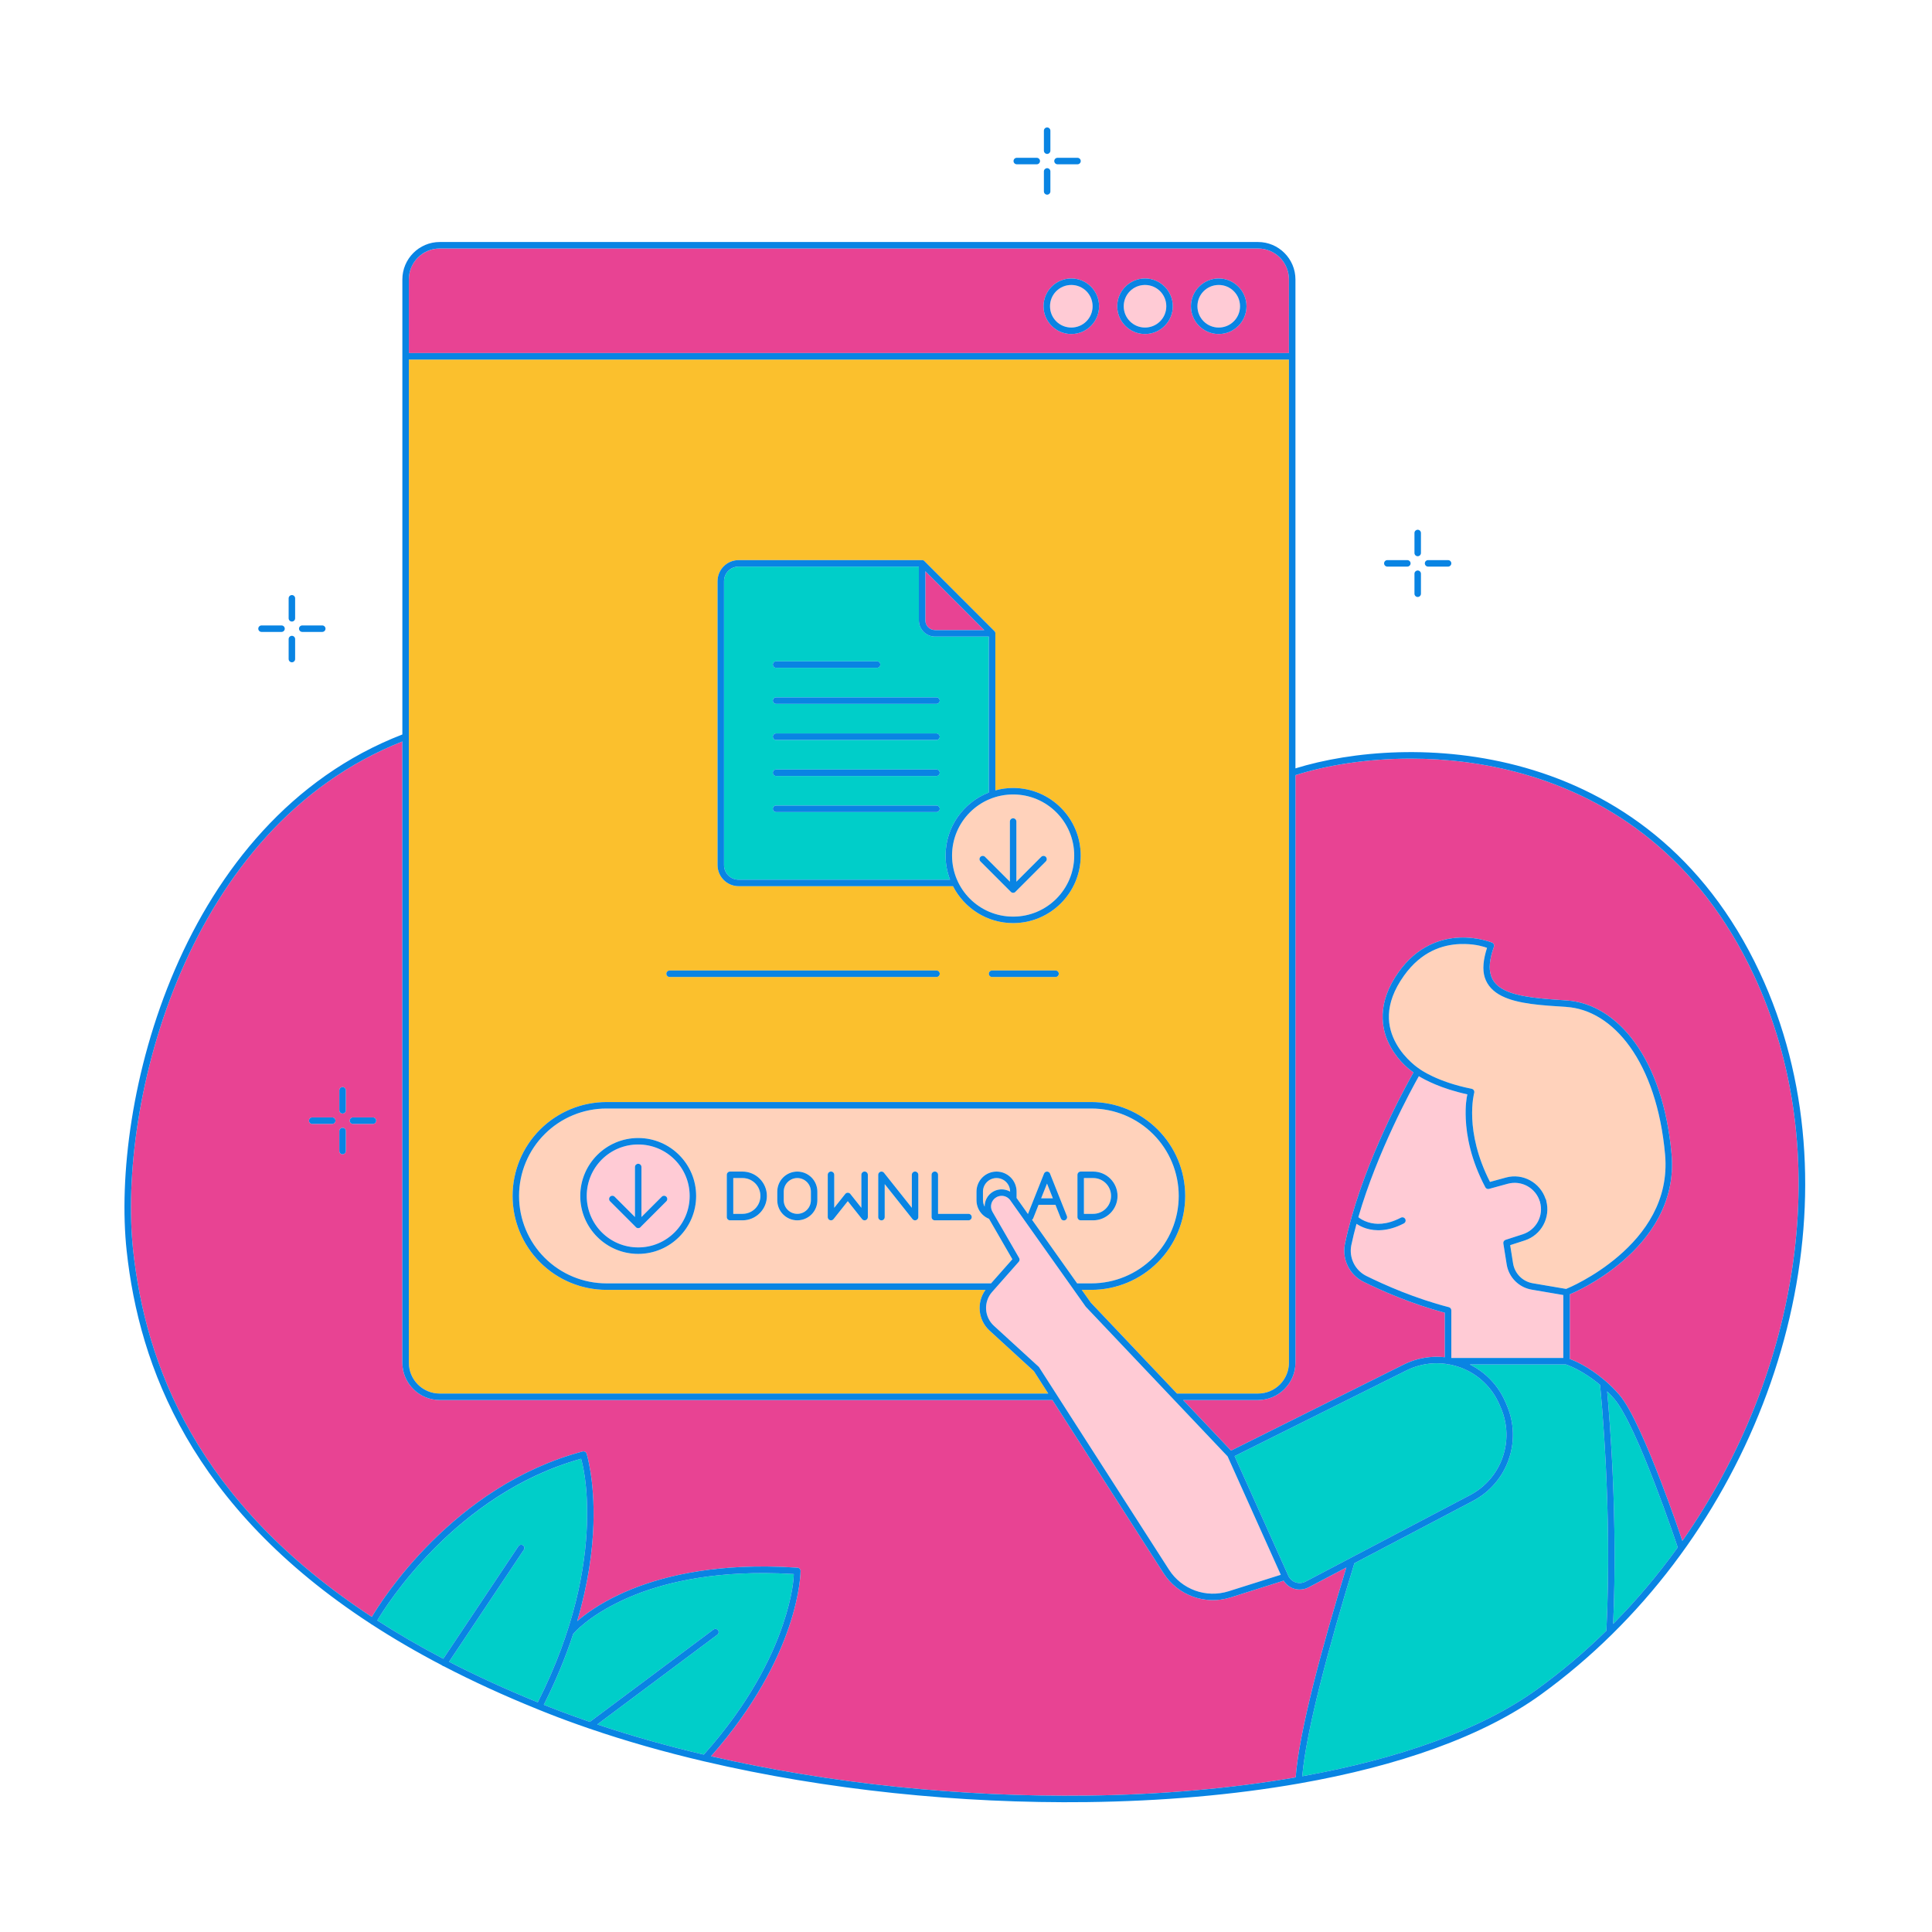 <?xml version="1.0" standalone="no"?>
<svg version="1.1" id="Layer_1_15_" xmlns="http://www.w3.org/2000/svg" xmlns:xlink="http://www.w3.org/1999/xlink" x="0px" y="0px" viewBox="0 0 595.276 595.276" enable-background="new 0 0 595.276 595.276" xml:space="preserve">
<path id="color_x5F_6" fill-rule="evenodd" clip-rule="evenodd" fill="#FFCBD5" d="M308.714,368.455
	c0.994,0.026,1.956,0.508,2.573,1.379c0.016,0.021,0.042,0.058,0.057,0.08c0.041,0.077,0.091,0.147,0.15,0.211
	c5.26,7.415,14.838,20.923,18.976,26.757c0.042,0.083,0.096,0.16,0.16,0.229c0.816,1.151,3.874,5.461,3.874,5.461
	c0.027,0.039,0.057,0.075,0.089,0.11l26.789,28.265c0,0.001,0.001,0.002,0.002,0.004c0.055,0.078,0.122,0.147,0.197,0.207
	l16.669,17.588c0.093,0.205,11.201,24.941,16.377,36.466c-1.022,0.323-8.483,2.679-16.069,5.074
	c-6.929,2.186-14.451-0.535-18.374-6.65c-11.305-17.616-28.674-44.677-34.441-53.664c-0.002-0.003-0.004-0.007-0.006-0.01
	c-0.039-0.088-0.091-0.169-0.154-0.242c-0.884-1.376-5.413-8.435-5.413-8.435c-0.047-0.073-0.104-0.14-0.168-0.198
	c0,0-7.916-7.241-13.758-12.588c-3.007-2.753-3.253-7.378-0.554-10.433c0.357-0.404,0.406-0.458,0.768-0.87
	c0.083-0.067,0.154-0.148,0.211-0.238c3.418-3.869,7.228-8.183,7.228-8.183c0.283-0.321,0.33-0.789,0.117-1.159
	c0,0-4.576-7.927-7.638-13.231c-0.036-0.095-0.087-0.183-0.15-0.263c-0.171-0.297-0.276-0.476-0.435-0.753
	c-0.902-1.564-0.386-3.537,1.169-4.458v0.002C307.51,368.587,308.117,368.439,308.714,368.455L308.714,368.455L308.714,368.455z
	 M437.166,331.59c1.933,1.175,6.958,3.868,14.947,5.593c-0.233,1.067-0.672,3.429-0.49,7.571c0.233,5.289,1.584,12.668,6.025,21.064
	c0.218,0.414,0.698,0.622,1.149,0.497c0,0,2.684-0.737,5.735-1.574c0.001,0,0.001,0,0.002,0c4.29-1.177,8.704,1.293,9.947,5.566
	l-0.041-0.28c0,0,0.05,0.166,0.098,0.323l-0.057-0.043c1.229,4.226-1.112,8.638-5.299,9.991c-2.84,0.918-5.304,1.715-5.304,1.715
	c-0.466,0.151-0.756,0.624-0.679,1.109c0,0,0.521,3.27,1.028,6.451c0.632,3.972,3.733,7.106,7.7,7.782
	c4.364,0.742,8.942,1.522,9.748,1.66v19.395h-34.505v-14.68c0.001-0.453-0.309-0.854-0.749-0.967
	c-10.458-2.704-19.761-6.821-25.547-9.684c-3.411-1.766-5.253-5.554-4.535-9.328c0.454-2.211,1.018-4.442,1.623-6.674
	c0.717,0.477,1.704,1.022,2.957,1.416c2.731,0.859,6.733,1.01,11.615-1.531c0.342-0.168,0.559-0.516,0.559-0.897
	c0-0.548-0.451-0.999-1-0.999c-0.169,0-0.335,0.043-0.482,0.124c-4.466,2.324-7.813,2.114-10.093,1.397
	c-1.521-0.479-2.486-1.149-2.992-1.559C424.353,354.86,435.014,335.41,437.166,331.59L437.166,331.59L437.166,331.59L437.166,331.59
	L437.166,331.59z M196.638,352.632c8.769,0,15.856,7.086,15.856,15.856c0,8.769-7.086,15.858-15.856,15.858
	s-15.858-7.088-15.858-15.858C180.78,359.719,187.869,352.632,196.638,352.632z M196.623,358.571L196.623,358.571
	c-0.542,0.008-0.984,0.456-0.984,0.999c0,0.005,0,0.01,0,0.015v15.395l-6.247-6.246c-0.188-0.194-0.446-0.304-0.716-0.304
	c-0.001,0-0.001,0-0.002,0c-0.548,0-0.999,0.45-0.999,0.999c0,0.271,0.11,0.529,0.304,0.717l7.816,7.814
	c0.17,0.256,0.448,0.418,0.755,0.442c0.033,0.003,0.066,0.004,0.099,0.004h0.012c0.336-0.002,0.648-0.173,0.831-0.454l7.806-7.805
	c0.193-0.189,0.303-0.447,0.303-0.717c0-0.547-0.451-0.999-0.999-0.999c-0.01,0-0.02,0-0.03,0.001
	c-0.26,0.007-0.505,0.116-0.686,0.302l-6.246,6.246v-15.395c0-0.005,0-0.01,0-0.015c0-0.548-0.451-1-0.999-1L196.623,358.571
	L196.623,358.571z M330.085,87.803c3.634,0,6.558,2.924,6.558,6.558s-2.924,6.559-6.558,6.559s-6.559-2.925-6.559-6.559
	S326.451,87.803,330.085,87.803z M375.506,87.803c3.634,0,6.559,2.924,6.559,6.558s-2.925,6.559-6.559,6.559
	s-6.558-2.925-6.558-6.559S371.872,87.803,375.506,87.803z M352.795,87.803c3.634,0,6.558,2.924,6.558,6.558
	s-2.924,6.559-6.558,6.559s-6.558-2.925-6.558-6.559S349.162,87.803,352.795,87.803z"></path>
<path id="color_x5F_5" fill-rule="evenodd" clip-rule="evenodd" fill="#FFD2BB" d="M451.371,290.867
	c3.578,0.07,5.954,0.869,6.801,1.177c-1.166,3.638-1.46,6.673-0.712,9.077c0.823,2.645,2.761,4.511,5.262,5.759
	c5,2.496,12.349,2.877,19.888,3.373c7.2,0.473,14.122,4.631,19.62,12.311c5.499,7.679,9.529,18.872,10.808,33.222
	c1.254,14.089-6.345,24.379-14.368,31.256c-7.681,6.584-15.455,9.822-16.121,10.094c-0.31-0.053-5.684-0.966-10.289-1.75
	c-3.128-0.532-5.562-2.992-6.061-6.128c-0.44-2.766-0.781-4.915-0.892-5.608c0.599-0.194,2.085-0.674,4.49-1.451
	c5.124-1.657,8.004-7.06,6.619-12.239c0.005,0.015,0.021,0.068,0.021,0.068c0-0.094-0.013-0.188-0.039-0.279
	c-0.029-0.098-0.072-0.191-0.129-0.275c0,0,0.015,0.052,0.02,0.066c-0.011-0.033-0.036-0.057-0.047-0.09
	c0.004,0.003,0.027,0.024,0.027,0.024c-0.016-0.026-0.034-0.051-0.053-0.075c0,0-0.001-0.001-0.002-0.002
	c-1.693-5.058-7.022-8.007-12.209-6.583c-2.617,0.717-4.304,1.181-4.92,1.349c-3.983-7.805-5.252-14.62-5.466-19.497
	c-0.221-5.032,0.603-7.943,0.603-7.943c0.024-0.088,0.037-0.178,0.037-0.269c0-0.475-0.34-0.888-0.806-0.98
	c-10.752-2.125-16.041-6.093-16.041-6.093c-0.012-0.008-0.024-0.016-0.035-0.023c-0.009-0.007-0.019-0.014-0.028-0.02l-0.011-0.008
	c-0.003-0.002-0.006-0.004-0.008-0.006c-0.058-0.037-4.371-2.817-7.124-7.755c-2.773-4.971-4.043-11.952,2.399-20.967
	c5.354-7.493,11.879-9.498,17.161-9.718C450.325,290.861,450.861,290.857,451.371,290.867L451.371,290.867L451.371,290.867z
	 M305.359,395.423H186.865c-7.143,0-13.994-2.839-19.045-7.888c-5.052-5.051-7.887-11.9-7.887-19.044v-0.004
	c0-7.143,2.836-13.992,7.887-19.043c5.028-5.028,11.841-7.863,19.045-7.889h149.382c7.143,0,13.994,2.839,19.045,7.889
	c5.052,5.051,7.888,11.9,7.888,19.043v0.004c0,7.144-2.837,13.993-7.888,19.044c-5.051,5.05-11.902,7.888-19.045,7.888h-4.366
	c-3.157-4.452-8.154-11.497-13.897-19.595c0.165-0.113,0.293-0.273,0.367-0.458l1.654-4.163h5.189l1.656,4.163
	c0.142,0.398,0.52,0.665,0.942,0.665c0.548,0,0.999-0.45,0.999-0.999c0-0.139-0.029-0.277-0.085-0.404l-1.84-4.629
	c-0.024-0.11-0.066-0.215-0.125-0.311l-3.213-8.083c-0.152-0.383-0.524-0.634-0.936-0.63c-0.406,0.003-0.771,0.253-0.921,0.63
	l-3.221,8.101c-0.047,0.083-0.083,0.172-0.105,0.266l-1.621,4.075c-1.358-1.915-2.516-3.549-3.5-4.936v-1.961
	c0-1.637-0.65-3.209-1.809-4.368c-1.158-1.158-2.729-1.808-4.368-1.808h-0.002c-1.638,0-3.208,0.65-4.366,1.808
	c-1.158,1.159-1.81,2.731-1.81,4.368v2.669c0,1.638,0.652,3.21,1.81,4.368c0.591,0.591,1.293,1.041,2.055,1.348
	c2.865,4.962,6.804,11.785,7.188,12.452L305.359,395.423L305.359,395.423z M196.638,350.635c-9.848,0-17.855,8.004-17.855,17.853
	c0,9.849,8.007,17.855,17.855,17.855c9.849,0,17.853-8.006,17.853-17.855C214.492,358.639,206.487,350.635,196.638,350.635z
	 M281.932,360.964c-0.547,0.009-0.991,0.465-0.984,1.013v10.162l-8.575-10.784c-0.19-0.238-0.477-0.376-0.781-0.376
	c-0.547,0-0.998,0.45-0.999,0.998V375c0,0.004,0,0.009,0,0.014c0,0.548,0.451,0.999,0.999,0.999c0.548,0,0.999-0.45,0.999-0.999
	c0-0.005,0-0.01,0-0.014v-10.162l8.574,10.784c0.19,0.239,0.478,0.378,0.782,0.378c0.548,0,0.999-0.451,0.999-0.999
	c0-0.001,0-0.001,0-0.001v-13.023c0.001-0.005,0.001-0.009,0.001-0.014c0-0.548-0.451-0.999-1-0.999
	C281.942,360.964,281.937,360.964,281.932,360.964L281.932,360.964z M256.025,360.964c-0.547,0.008-0.992,0.464-0.985,1.013V375
	c0,0,0,0,0,0.001c0,0.547,0.45,0.999,0.999,0.999c0.305,0,0.593-0.139,0.782-0.378l4.398-5.528l4.395,5.528
	c0.19,0.239,0.477,0.378,0.782,0.378c0.548,0,0.999-0.451,0.999-0.999c0-0.001,0-0.001,0-0.001v-13.023c0-0.005,0-0.01,0-0.014
	c0-0.548-0.45-1-0.999-1c-0.547,0-0.999,0.451-0.999,1c0,0.004,0,0.009,0,0.014v10.164l-3.398-4.273
	c-0.19-0.238-0.477-0.377-0.781-0.377c-0.305,0-0.592,0.139-0.782,0.377l-3.398,4.273v-10.164c0-0.005,0-0.009,0-0.014
	c0-0.548-0.45-0.999-0.999-0.999H256.025L256.025,360.964z M298.388,374.002h-9.358v-12.024c0-0.005,0-0.009,0-0.014
	c0-0.548-0.45-0.999-0.999-0.999h-0.015c-0.547,0.009-0.991,0.465-0.984,1.013V375c0,0.547,0.451,0.999,0.999,0.999h10.356h0.015
	c0.547,0,0.999-0.451,0.999-0.999c0-0.548-0.451-0.999-0.999-0.999H298.388z M224.934,360.978c-0.547,0-0.998,0.45-0.999,0.999V375
	c0.001,0.547,0.451,0.999,0.999,0.999h3.845c4.135,0,7.509-3.373,7.509-7.509v-0.004c0-4.135-3.374-7.508-7.509-7.508H224.934z
	 M332.975,360.978c-0.547,0-0.999,0.45-0.999,0.999V375c0,0.547,0.451,0.999,0.999,0.999h3.845c4.135,0,7.509-3.373,7.509-7.509
	v-0.004c0-4.135-3.374-7.508-7.509-7.508H332.975z M245.665,360.978c-1.637,0-3.21,0.65-4.368,1.808
	c-1.159,1.159-1.81,2.731-1.81,4.368v2.669c0,1.638,0.651,3.209,1.81,4.368c1.158,1.158,2.731,1.809,4.368,1.809
	c1.638,0,3.21-0.65,4.368-1.809c1.158-1.159,1.809-2.73,1.809-4.368v-2.669c0-1.637-0.651-3.209-1.809-4.368
	C248.875,361.629,247.303,360.978,245.665,360.978z M228.779,374.002h-2.847v-11.026h2.847c3.056,0,5.511,2.455,5.511,5.51v0.004
	C234.291,371.547,231.836,374.002,228.779,374.002z M336.821,374.002h-2.847v-11.026h2.847c3.056,0,5.511,2.455,5.511,5.51v0.004
	C342.332,371.547,339.877,374.002,336.821,374.002z M245.665,362.976c1.109,0,2.17,0.44,2.953,1.223
	c0.785,0.785,1.226,1.847,1.226,2.955v2.669c0,1.11-0.44,2.17-1.226,2.955c-0.783,0.783-1.845,1.224-2.953,1.224
	s-2.171-0.439-2.955-1.224c-0.785-0.785-1.225-1.846-1.225-2.955v-2.669c0-1.109,0.439-2.17,1.225-2.955
	C243.494,363.415,244.556,362.976,245.665,362.976z M307.046,362.976h0.002c1.11,0,2.172,0.439,2.955,1.223
	c0.784,0.784,1.224,1.847,1.224,2.955v0.004c-1.035-0.587-2.247-0.816-3.428-0.631c-0.64,0.1-1.271,0.319-1.859,0.667
	c-1.669,0.988-2.573,2.772-2.559,4.591c-0.322-0.6-0.513-1.268-0.513-1.963v-2.669c0-1.109,0.441-2.171,1.225-2.955
	C304.876,363.415,305.937,362.976,307.046,362.976L307.046,362.976L307.046,362.976z M324.4,369.208h-3.601l1.801-4.528
	L324.4,369.208z M312.162,244.785c10.406,0,18.819,8.415,18.819,18.821c0,10.405-8.413,18.818-18.819,18.818
	c-10.405,0-18.82-8.413-18.82-18.818C293.342,253.2,301.757,244.785,312.162,244.785z M312.147,252.123
	c-0.547,0.009-0.991,0.465-0.984,1.013v18.529l-7.647-7.647c-0.188-0.194-0.446-0.303-0.716-0.303c-0.547,0-0.998,0.45-0.998,0.999
	c0,0.27,0.109,0.527,0.302,0.716l9.27,9.272c0.19,0.244,0.48,0.386,0.789,0.386c0.315,0,0.61-0.148,0.799-0.4l9.257-9.258
	c0.193-0.189,0.303-0.446,0.303-0.716c0-0.548-0.451-1-0.999-1c-0.01,0-0.02,0.001-0.03,0.001c-0.26,0.008-0.505,0.116-0.686,0.303
	l-7.646,7.647v-18.529c0-0.004,0-0.009,0-0.014c0-0.547-0.45-0.999-0.999-0.999C312.158,252.123,312.152,252.123,312.147,252.123
	L312.147,252.123L312.147,252.123z"></path>
<path id="color_x5F_4" fill-rule="evenodd" clip-rule="evenodd" fill="#00CEC9" d="M452.846,420.407h29.646
	c0.271,0.088,5.059,1.697,10.496,6.289c0.222,2.136,3.841,37.917,1.961,75.749c-6.621,6.495-13.73,12.529-21.294,18.01
	c-17.357,12.576-42.777,21.492-72.408,26.831c1.215-14.168,8.377-40.572,16.061-65.63c11.613-6.105,24.434-12.844,36.556-19.217
	c10.592-5.567,15.139-18.36,10.44-29.365c-0.153-0.356-0.306-0.713-0.458-1.071C461.676,426.923,457.758,422.821,452.846,420.407
	L452.846,420.407z M235.548,484.69c2.886,0.011,5.893,0.105,9.027,0.297c-0.031,1.184-0.256,6.444-3.385,15.67
	c-3.474,10.24-10.425,24.37-24.331,39.964c-11.372-2.684-22.373-5.788-32.836-9.303l36.994-27.631
	c0.258-0.188,0.411-0.488,0.411-0.808c0-0.542-0.441-0.991-0.985-0.999c-0.225-0.003-0.443,0.07-0.622,0.207l-38.09,28.45
	c-4.176-1.437-8.27-2.937-12.255-4.508c-0.647-0.256-1.278-0.514-1.92-0.771c3.884-7.721,6.837-15.022,9.061-21.835
	c0.225-0.27,4.575-5.42,15.164-10.364C201.162,488.678,215.353,484.613,235.548,484.69z M179.038,449.466
	c0.36,1.224,2.21,7.857,1.809,20.144c-0.436,13.322-3.739,32.275-15.15,54.901c-9.855-4.004-18.945-8.181-27.332-12.502l23.03-34.49
	c0.115-0.166,0.176-0.364,0.176-0.565c0-0.548-0.45-0.999-0.999-0.999c-0.008,0-0.017,0-0.025,0
	c-0.33,0.008-0.634,0.179-0.814,0.454l-23.152,34.675c-7.31-3.829-14.072-7.772-20.332-11.801
	C118.669,495.197,140.25,460.327,179.038,449.466L179.038,449.466z M495.186,428.698c0.737,0.724,1.474,1.49,2.202,2.33
	c1.653,1.908,3.818,5.835,6.008,10.561c2.19,4.725,4.447,10.273,6.479,15.563c3.897,10.146,6.811,18.89,7.056,19.626
	c-5.99,8.334-12.636,16.236-19.894,23.577C498.476,467.826,495.988,437.32,495.186,428.698L495.186,428.698z M442.619,420.045
	c1.01-0.004,2.021,0.067,3.025,0.209c0.158,0.099,0.341,0.152,0.526,0.153h0.383c1.151,0.214,2.287,0.519,3.4,0.928
	c5.424,1.996,9.787,6.139,12.056,11.453c0.153,0.358,0.305,0.716,0.458,1.073c4.296,10.065,0.151,21.721-9.535,26.812
	c-12.202,6.415-25.167,13.229-36.799,19.344c-0.082,0.031-0.161,0.072-0.232,0.123c-4.299,2.26-10.992,5.779-13.663,7.183
	c-0.001,0-0.001,0-0.002,0c-0.939,0.493-2.038,0.578-3.041,0.232c-1.003-0.347-1.817-1.09-2.251-2.057
	c-4.843-10.787-16.013-35.656-16.546-36.844c0.985-0.491,31.211-15.561,52.953-26.402c2.587-1.288,5.381-2.017,8.207-2.172
	C441.911,420.057,442.264,420.047,442.619,420.045L442.619,420.045z M292.724,271.048h-65.146c-2.495,0-4.495-2.003-4.495-4.497
	v-87.476c0-2.47,1.958-4.455,4.495-4.497h55.538v16.558c0,2.754,2.253,5.008,5.006,5.008h16.56v48.037
	c-7.796,3.01-13.337,10.575-13.337,19.425C291.345,266.228,291.836,268.736,292.724,271.048L292.724,271.048z M288.529,248.207
	h-49.385c-0.005-0.001-0.009-0.001-0.014-0.001c-0.548,0-0.999,0.451-0.999,1c0,0.547,0.45,0.999,0.999,0.999
	c0.005,0,0.009,0,0.014,0h49.385c0.005,0,0.01,0,0.014,0c0.548,0,1-0.451,1-0.999c0-0.548-0.451-1-1-1L288.529,248.207z
	 M288.529,237.095h-49.385c-0.005-0.001-0.009-0.001-0.014-0.001c-0.548,0-0.999,0.451-0.999,1c0,0.547,0.45,0.999,0.999,0.999
	c0.005,0,0.009,0,0.014,0h49.385c0.005,0,0.01,0,0.014,0c0.548,0,1-0.451,1-0.999c0-0.548-0.451-1-1-1L288.529,237.095z
	 M288.529,225.984h-49.385c-0.005-0.001-0.009-0.001-0.014-0.001c-0.548,0-0.999,0.451-0.999,1c0,0.547,0.45,0.999,0.999,0.999
	c0.005,0,0.009,0,0.014,0h49.385c0.005,0,0.01,0,0.014,0c0.548,0,1-0.451,1-0.999c0-0.548-0.451-1-1-1L288.529,225.984z
	 M288.529,214.872h-49.385c-0.005-0.001-0.009-0.001-0.014-0.001c-0.548,0-0.999,0.451-0.999,1c0,0.547,0.45,0.999,0.999,0.999
	c0.005,0,0.009,0,0.014,0h49.385c0.005,0,0.01,0,0.014,0c0.548,0,1-0.451,1-0.999c0-0.548-0.451-1-1-1L288.529,214.872z
	 M270.215,203.761h-31.071c-0.005-0.001-0.009-0.001-0.014-0.001c-0.548,0-0.999,0.451-0.999,1c0,0.547,0.45,0.999,0.999,0.999
	c0.005,0,0.009,0,0.014,0h31.071c0.005,0,0.01,0,0.014,0c0.548,0,1-0.451,1-0.999c0-0.548-0.451-1-1-1L270.215,203.761z"></path>
<path id="color_x5F_3" fill-rule="evenodd" clip-rule="evenodd" fill="#E84393" d="M398.543,489.442
	c1.523,0.524,3.197,0.4,4.623-0.352c2.28-1.199,8.152-4.284,11.662-6.129c-7.569,24.82-14.528,50.498-15.618,64.679
	c-19.965,3.465-41.771,5.332-64.28,5.613c-38.504,0.48-79.039-3.645-115.862-12.124c13.602-15.472,20.522-29.537,24.014-39.833
	c3.589-10.578,3.582-17.27,3.582-17.27c-0.001-0.522-0.412-0.96-0.932-0.995c-3.244-0.219-6.359-0.336-9.349-0.363
	c-20.921-0.192-35.665,4.012-45.449,8.581c-6.362,2.971-10.586,6.091-13.099,8.256c3.434-11.658,4.745-21.752,5.01-29.831
	c0.45-13.754-2.11-21.794-2.11-21.794c-0.137-0.426-0.544-0.711-0.992-0.693c-0.073,0.003-0.146,0.013-0.216,0.031
	c-40.055,10.636-62.253,46.4-64.959,50.979c-54.282-35.586-69.751-77.941-73.549-112.962c-2.418-22.294,1.568-55.235,14.728-85.756
	c12.984-30.113,34.858-57.844,68.225-71.025l0,0V419.84c0,6.357,5.175,11.531,11.531,11.531h188.765l34.234,53.342
	c4.406,6.865,12.877,9.93,20.657,7.475c7.72-2.437,15.583-4.919,16.353-5.162c0.703,1.12,1.765,1.978,3.029,2.415L398.543,489.442
	L398.543,489.442z M434.708,233.739c10.981,0.007,22.819,1.364,34.649,4.723c27.04,7.676,54.053,25.719,71.029,61.985
	c25.42,54.307,14.342,122.399-22.027,174.334c-0.777-2.309-3.159-9.336-6.619-18.345c-2.042-5.316-4.311-10.895-6.531-15.686
	c-2.22-4.792-4.352-8.771-6.311-11.032c-1.377-1.59-2.794-2.976-4.186-4.183c-0.076-0.09-0.167-0.167-0.27-0.226
	c-5.091-4.335-9.471-6.111-10.77-6.586v-19.931c0.927-0.381,8.487-3.539,16.299-10.236c8.301-7.115,16.381-18.061,15.056-32.948
	c-1.302-14.627-5.41-26.157-11.174-34.207c-5.764-8.05-13.229-12.626-21.112-13.144c-7.546-0.497-14.778-0.997-19.126-3.166
	c-2.173-1.086-3.603-2.497-4.247-4.565c-0.643-2.068-0.487-4.917,0.929-8.827c0.179-0.498-0.069-1.057-0.558-1.259
	c0,0-4.322-1.791-10.056-1.551c-5.735,0.24-12.994,2.565-18.702,10.553c-6.809,9.529-5.569,17.63-2.518,23.101
	c2.64,4.735,6.063,7.2,7.071,7.893c-1.063,1.848-12.858,22.606-19.059,44.459c-0.06,0.119-0.095,0.249-0.104,0.381
	c-0.755,2.693-1.441,5.396-1.994,8.086c0,0.004-0.001,0.009-0.002,0.014c-0.88,4.633,1.391,9.305,5.579,11.474
	c0.005,0.003,0.011,0.007,0.016,0.01c5.723,2.833,14.854,6.858,25.202,9.613v13.711c-1.238-0.133-2.484-0.172-3.723-0.103
	c-3.095,0.171-6.158,0.968-8.989,2.38c-21.823,10.88-52.387,26.118-53.151,26.499l-14.775-15.59h23.075
	c6.357,0,11.533-5.175,11.533-11.531V238.833C408.505,235.859,420.92,233.731,434.708,233.739L434.708,233.739L434.708,233.739z
	 M105.539,347.491c-0.542,0.007-0.985,0.455-0.985,0.999c0,0.005,0,0.01,0,0.015v6.132c0,0.005,0,0.01,0,0.014
	c0,0.548,0.45,0.999,0.999,0.999s0.999-0.45,0.999-0.999c0-0.004,0-0.009,0-0.014v-6.132c0-0.005,0-0.01,0-0.015
	c0-0.548-0.45-0.999-0.999-0.999H105.539z M102.344,344.296h-6.133c-0.005,0-0.01,0-0.015,0c-0.547,0-0.999,0.45-0.999,0.999
	c0,0.547,0.451,0.999,0.999,0.999c0.005,0,0.01,0,0.015,0h6.133c0.005,0,0.01,0,0.014,0c0.548,0,0.999-0.451,0.999-0.999
	c0-0.548-0.45-0.999-0.999-0.999H102.344z M114.897,344.296h-6.133c-0.005,0-0.01,0-0.014,0c-0.548,0-0.999,0.45-0.999,0.999
	c0,0.547,0.45,0.999,0.999,0.999c0.004,0,0.009,0,0.014,0h6.133c0.005,0,0.01,0,0.015,0c0.547,0,0.999-0.451,0.999-0.999
	c0-0.548-0.451-0.999-0.999-0.999H114.897z M105.539,334.939c-0.547,0.008-0.992,0.464-0.985,1.013v6.132c0,0.004,0,0.009,0,0.014
	c0,0.548,0.45,0.999,0.999,0.999s0.999-0.45,0.999-0.999c0-0.005,0-0.01,0-0.014v-6.132c0-0.004,0-0.009,0-0.014
	c0-0.547-0.45-0.999-0.999-0.999H105.539z M303.269,194.147h-15.148c-1.674,0-3.008-1.335-3.008-3.01v-15.144L303.269,194.147
	L303.269,194.147z M397.144,108.791H125.97V86.098c0-5.246,4.206-9.484,9.533-9.535h252.106c5.277,0.001,9.534,4.258,9.534,9.535
	L397.144,108.791L397.144,108.791z M375.506,85.805c-4.713,0-8.556,3.842-8.556,8.556c0,4.713,3.842,8.557,8.556,8.557
	c4.713,0,8.557-3.843,8.557-8.557C384.062,89.648,380.219,85.805,375.506,85.805z M330.085,85.805c-4.713,0-8.557,3.842-8.557,8.556
	c0,4.713,3.843,8.557,8.557,8.557s8.556-3.843,8.556-8.557C338.64,89.648,334.798,85.805,330.085,85.805z M352.795,85.805
	c-4.713,0-8.556,3.842-8.556,8.556c0,4.713,3.842,8.557,8.556,8.557c4.713,0,8.556-3.843,8.556-8.557
	C361.351,89.648,357.509,85.805,352.795,85.805z"></path>
<path id="color_x5F_2" fill-rule="evenodd" clip-rule="evenodd" fill="#FBC02D" d="M322.985,429.374H135.503
	c-5.277,0-9.533-4.256-9.533-9.533V227.146c0.021-0.116,0.021-0.234,0-0.35V110.789h271.174v127.252
	c-0.001,0.033-0.001,0.066,0,0.099v181.7c0,5.277-4.257,9.533-9.534,9.533H362.64l-26.55-28.015
	c-0.007-0.01-2.345-3.307-2.793-3.938h2.949c7.673,0,15.033-3.049,20.457-8.474c5.425-5.425,8.474-12.784,8.474-20.456v-0.004
	c0-7.673-3.048-15.031-8.474-20.455c-5.424-5.424-12.785-8.474-20.457-8.475H186.865c-7.673,0.001-15.033,3.05-20.457,8.475
	c-5.426,5.424-8.473,12.783-8.473,20.455v0.004c0,7.673,3.046,15.031,8.473,20.456c5.424,5.424,12.785,8.474,20.457,8.474h116.789
	c-2.817,3.842-2.339,9.276,1.24,12.551c5.802,5.31,13.555,12.403,13.663,12.503L322.985,429.374L322.985,429.374z M325.214,299.025
	H305.68c-0.005,0-0.009,0-0.014,0c-0.548,0-0.999,0.451-0.999,0.999c0,0.548,0.45,1,0.999,1c0.005,0,0.009-0.001,0.014-0.001h19.533
	c0.005,0,0.009,0.001,0.014,0.001c0.548,0,0.999-0.451,0.999-1c0-0.547-0.45-0.999-0.999-0.999
	C325.223,299.025,325.219,299.025,325.214,299.025z M288.529,299.025h-82.2c-0.004,0-0.009,0-0.014,0
	c-0.547,0-0.999,0.451-0.999,0.999c0,0.548,0.451,1,0.999,1c0.005,0,0.01-0.001,0.014-0.001h82.2c0.005,0,0.01,0.001,0.014,0.001
	c0.548,0,1-0.451,1-1c0-0.547-0.451-0.999-1-0.999C288.539,299.025,288.534,299.025,288.529,299.025z M293.631,273.046
	c3.448,6.744,10.447,11.376,18.532,11.376c11.486,0,20.817-9.331,20.817-20.816c0-11.486-9.331-20.819-20.817-20.819
	c-1.898,0-3.734,0.262-5.483,0.739v-48.21c0.064-0.367-0.084-0.74-0.381-0.965l-21.394-21.394c-0.171-0.224-0.428-0.364-0.805-0.391
	c-0.046,0.001-0.092,0.006-0.137,0.014h-56.385c-3.575,0-6.492,2.918-6.492,6.494v87.476c0,3.574,2.917,6.493,6.492,6.494
	L293.631,273.046L293.631,273.046z"></path>
<path id="color_x5F_1" fill-rule="evenodd" clip-rule="evenodd" fill="#0984E3" d="M322.623,39.267
	c-0.547,0.009-0.991,0.465-0.983,1.013v6.131c0,0.005,0,0.01,0,0.015c0,0.547,0.45,0.999,0.999,0.999
	c0.547,0,0.999-0.451,0.999-0.999c0-0.005,0-0.01,0-0.015V40.28c0-0.005,0-0.009,0-0.014c0-0.548-0.451-0.999-0.999-0.999
	C322.633,39.267,322.628,39.267,322.623,39.267z M313.296,48.623c-0.005,0-0.009,0-0.014,0c-0.548,0-0.999,0.451-0.999,0.999
	c0,0.548,0.45,0.999,0.999,0.999c0.005,0,0.009,0,0.014,0h6.132c0.005,0,0.009,0,0.014,0c0.548,0,0.999-0.45,0.999-0.999
	c0-0.547-0.45-0.999-0.999-0.999c-0.005,0-0.009,0-0.014,0H313.296z M325.848,48.623c-0.005,0-0.01,0-0.015,0
	c-0.547,0-0.999,0.451-0.999,0.999c0,0.548,0.451,0.999,0.999,0.999c0.005,0,0.01,0,0.015,0h6.133c0.005,0,0.01,0,0.014,0
	c0.548,0,0.999-0.45,0.999-0.999c0-0.547-0.45-0.999-0.999-0.999c-0.004,0-0.009,0-0.014,0H325.848z M322.623,51.819
	c-0.542,0.008-0.983,0.456-0.983,0.999c0,0.005,0,0.01,0,0.015v6.132c0,0.005,0,0.009,0,0.014c0,0.548,0.45,0.999,0.999,0.999
	c0.547,0,0.999-0.45,0.999-0.999c0-0.005,0-0.009,0-0.014v-6.132c0-0.005,0-0.01,0-0.015c0-0.548-0.451-1-0.999-1
	C322.633,51.818,322.628,51.818,322.623,51.819z M135.503,74.565c-6.356,0.001-11.531,5.176-11.531,11.533v23.538
	c-0.015,0.102-0.015,0.205,0,0.307v116.361c-34.394,13.303-56.833,41.715-70.059,72.386c-13.309,30.866-17.347,64.028-14.881,86.763
	c3.86,35.581,19.88,78.8,75.152,114.837c0.104,0.106,0.23,0.187,0.369,0.238c6.626,4.304,13.815,8.504,21.611,12.575
	c0.154,0.164,0.36,0.271,0.582,0.303c8.851,4.597,18.48,9.03,28.956,13.261c0.069,0.038,0.142,0.068,0.218,0.088
	c0.939,0.379,1.871,0.758,2.824,1.134c4.113,1.621,8.34,3.167,12.651,4.646c0.105,0.06,0.22,0.099,0.34,0.118
	c11.154,3.814,22.917,7.16,35.1,10.023c0.096,0.038,0.196,0.061,0.299,0.068c37.392,8.756,78.641,12.997,117.822,12.509
	c22.85-0.286,44.991-2.174,65.261-5.726c0.059-0.005,0.118-0.015,0.175-0.031c30.333-5.332,56.458-14.395,74.438-27.422
	c7.753-5.617,15.033-11.808,21.806-18.474c0.001-0.002,0.002-0.003,0.004-0.004c54.632-53.774,76.193-138.545,45.558-203.993
	c-17.214-36.776-44.795-55.255-72.292-63.061c-26.822-7.615-53.514-5.143-70.762,0.203V109.959c0.019-0.11,0.019-0.223,0-0.334
	V86.098c0-6.357-5.176-11.532-11.532-11.533L135.503,74.565L135.503,74.565z M135.503,76.562h252.106
	c5.277,0.001,9.534,4.258,9.534,9.535v22.694H125.97V86.098C125.97,80.82,130.226,76.563,135.503,76.562L135.503,76.562z
	 M330.085,85.805c-4.713,0-8.557,3.842-8.557,8.556c0,4.713,3.843,8.557,8.557,8.557s8.556-3.843,8.556-8.557
	C338.64,89.648,334.798,85.805,330.085,85.805z M352.795,85.805c-4.713,0-8.556,3.842-8.556,8.556c0,4.713,3.842,8.557,8.556,8.557
	c4.713,0,8.556-3.843,8.556-8.557C361.351,89.648,357.509,85.805,352.795,85.805z M375.506,85.805c-4.713,0-8.556,3.842-8.556,8.556
	c0,4.713,3.842,8.557,8.556,8.557c4.713,0,8.557-3.843,8.557-8.557C384.062,89.648,380.219,85.805,375.506,85.805z M330.085,87.803
	c3.634,0,6.558,2.924,6.558,6.558s-2.924,6.559-6.558,6.559s-6.559-2.925-6.559-6.559S326.451,87.803,330.085,87.803z
	 M352.795,87.803c3.634,0,6.558,2.924,6.558,6.558s-2.924,6.559-6.558,6.559s-6.558-2.925-6.558-6.559
	S349.162,87.803,352.795,87.803z M375.506,87.803c3.634,0,6.559,2.924,6.559,6.558s-2.925,6.559-6.559,6.559
	s-6.558-2.925-6.558-6.559S371.872,87.803,375.506,87.803z M125.97,110.789h271.174v127.252c-0.001,0.033-0.001,0.066,0,0.099v181.7
	c0,5.278-4.258,9.533-9.534,9.533H362.64l-26.55-28.015c-0.007-0.01-2.345-3.307-2.793-3.938h2.949
	c7.673,0,15.033-3.049,20.457-8.474c5.425-5.425,8.474-12.784,8.474-20.456v-0.004c0-7.673-3.048-15.031-8.474-20.455
	c-5.424-5.425-12.785-8.475-20.457-8.475H186.865c-7.673,0-15.033,3.049-20.457,8.475c-5.426,5.424-8.473,12.783-8.473,20.455v0.004
	c0,7.673,3.046,15.031,8.473,20.456c5.424,5.424,12.785,8.474,20.457,8.474h116.789c-2.817,3.841-2.339,9.276,1.24,12.551
	c5.802,5.31,13.555,12.403,13.663,12.503c0.01,0.016,3.817,5.949,4.428,6.9H135.503c-5.277,0-9.533-4.256-9.533-9.533V227.146
	c0.021-0.116,0.021-0.234,0-0.35L125.97,110.789L125.97,110.789z M436.8,163.224c-0.542,0.008-0.984,0.456-0.984,0.999
	c0,0.005,0,0.01,0,0.015v6.132c0,0.005,0,0.009,0,0.014c0,0.548,0.45,0.999,0.999,0.999s0.999-0.45,0.999-0.999
	c0-0.005,0-0.009,0-0.014v-6.132c0-0.005,0-0.01,0-0.015c0-0.548-0.45-1-0.999-1C436.81,163.223,436.805,163.224,436.8,163.224
	L436.8,163.224z M284.099,172.567c-0.046,0.001-0.092,0.006-0.137,0.014h-56.385c-3.575,0-6.492,2.918-6.492,6.494v87.476
	c0,3.574,2.917,6.494,6.492,6.494h66.053c3.447,6.744,10.447,11.376,18.532,11.376c11.486,0,20.817-9.331,20.817-20.816
	c0-11.486-9.331-20.819-20.817-20.819c-1.898,0-3.734,0.262-5.483,0.739v-48.21c0.064-0.367-0.084-0.74-0.381-0.965l-21.394-21.394
	C284.713,172.708,284.414,172.563,284.099,172.567L284.099,172.567z M427.471,172.581c-0.005,0-0.01,0-0.014,0
	c-0.548,0-1,0.45-1,0.999c0,0.547,0.451,0.999,1,0.999c0.004,0,0.009,0,0.014,0h6.133c0.005,0,0.01,0,0.014,0
	c0.548,0,1-0.451,1-0.999c0-0.548-0.451-0.999-1-0.999c-0.004,0-0.009,0-0.014,0H427.471z M440.024,172.581
	c-0.005,0-0.009,0-0.014,0c-0.548,0-0.999,0.45-0.999,0.999c0,0.547,0.45,0.999,0.999,0.999c0.005,0,0.009,0,0.014,0h6.134
	c0.004,0,0.009,0,0.014,0c0.547,0,0.999-0.451,0.999-0.999c0-0.548-0.451-0.999-0.999-0.999c-0.005,0-0.01,0-0.014,0H440.024z
	 M227.578,174.579h55.538v16.558c0,2.754,2.253,5.008,5.006,5.008h16.56v48.037c-7.796,3.01-13.337,10.575-13.337,19.425
	c0,2.622,0.491,5.13,1.379,7.442h-65.146c-2.495,0-4.495-2.003-4.495-4.497v-87.476
	C223.083,176.579,225.083,174.579,227.578,174.579L227.578,174.579z M436.8,175.776c-0.542,0.008-0.984,0.456-0.984,0.999
	c0,0.005,0,0.01,0,0.016v6.131c0,0.005,0,0.01,0,0.014c0,0.548,0.45,1,0.999,1s0.999-0.451,0.999-1c0-0.004,0-0.009,0-0.014v-6.131
	c0-0.006,0-0.011,0-0.016c0-0.548-0.45-0.999-0.999-0.999C436.81,175.776,436.805,175.776,436.8,175.776z M285.113,175.993
	l18.156,18.154h-15.148c-1.674,0-3.008-1.335-3.008-3.01V175.993L285.113,175.993z M89.92,183.349
	c-0.547,0.009-0.991,0.465-0.984,1.013v6.133c0,0.005,0,0.01,0,0.014c0,0.548,0.451,1,0.999,1c0.548,0,0.999-0.451,0.999-1
	c0-0.004,0-0.009,0-0.014v-6.133c0-0.005,0-0.009,0-0.014c0-0.548-0.45-0.999-0.999-0.999
	C89.93,183.349,89.925,183.349,89.92,183.349z M80.592,192.707c-0.005,0-0.01,0-0.014,0c-0.548,0-0.999,0.451-0.999,0.999
	c0,0.548,0.45,0.999,0.999,0.999c0.004,0,0.009,0,0.014,0h6.133c0.005,0,0.01,0,0.015,0c0.547,0,0.999-0.45,0.999-0.999
	c0-0.547-0.451-0.999-0.999-0.999c-0.005,0-0.01,0-0.015,0H80.592z M93.144,192.707c-0.005,0-0.009,0-0.014,0
	c-0.548,0-0.999,0.451-0.999,0.999c0,0.548,0.45,0.999,0.999,0.999c0.005,0,0.009,0,0.014,0h6.134c0.005,0,0.009,0,0.014,0
	c0.548,0,0.999-0.45,0.999-0.999c0-0.547-0.45-0.999-0.999-0.999c-0.005,0-0.009,0-0.014,0H93.144z M89.92,195.904
	c-0.547,0.009-0.991,0.465-0.984,1.013v6.132c0,0.004,0,0.009,0,0.014c0,0.547,0.451,0.999,0.999,0.999
	c0.548,0,0.999-0.451,0.999-0.999c0-0.005,0-0.01,0-0.014v-6.132c0-0.005,0-0.009,0-0.014c0-0.547-0.45-0.999-0.999-0.999
	C89.93,195.904,89.925,195.904,89.92,195.904L89.92,195.904z M239.144,203.761c-0.005-0.001-0.009-0.001-0.014-0.001
	c-0.548,0-0.999,0.451-0.999,1c0,0.547,0.45,0.999,0.999,0.999c0.005,0,0.009,0,0.014,0h31.071c0.005,0,0.01,0,0.014,0
	c0.548,0,1-0.451,1-0.999c0-0.548-0.451-1-1-1c-0.004,0-0.009,0-0.014,0.001H239.144L239.144,203.761z M239.144,214.872
	c-0.005-0.001-0.009-0.001-0.014-0.001c-0.548,0-0.999,0.451-0.999,1c0,0.547,0.45,0.999,0.999,0.999c0.005,0,0.009,0,0.014,0
	h49.385c0.005,0,0.01,0,0.014,0c0.548,0,1-0.451,1-0.999c0-0.548-0.451-1-1-1c-0.004,0-0.009,0-0.014,0.001H239.144z
	 M239.144,225.984c-0.005-0.001-0.009-0.001-0.014-0.001c-0.548,0-0.999,0.451-0.999,1c0,0.547,0.45,0.999,0.999,0.999
	c0.005,0,0.009,0,0.014,0h49.385c0.005,0,0.01,0,0.014,0c0.548,0,1-0.451,1-0.999c0-0.548-0.451-1-1-1c-0.004,0-0.009,0-0.014,0.001
	H239.144z M123.972,228.455V419.84c0,6.357,5.175,11.531,11.531,11.531h188.765c5.904,9.2,22.996,35.833,34.234,53.342
	c4.406,6.865,12.877,9.93,20.657,7.475c7.72-2.437,15.583-4.919,16.353-5.162c0.703,1.12,1.765,1.978,3.029,2.415
	c0,0,0.001,0,0.002,0c1.523,0.524,3.196,0.4,4.623-0.352c2.28-1.199,8.152-4.284,11.662-6.129
	c-7.569,24.82-14.528,50.498-15.618,64.679c-19.965,3.465-41.771,5.332-64.28,5.613c-38.504,0.48-79.039-3.645-115.862-12.124
	c13.602-15.472,20.522-29.537,24.014-39.833c3.589-10.578,3.582-17.27,3.582-17.27c-0.001-0.522-0.412-0.96-0.932-0.995
	c-3.244-0.219-6.359-0.336-9.349-0.363c-20.921-0.192-35.665,4.012-45.449,8.581c-6.362,2.971-10.586,6.091-13.099,8.256
	c3.434-11.658,4.745-21.752,5.01-29.831c0.45-13.754-2.11-21.794-2.11-21.794c-0.137-0.426-0.544-0.711-0.992-0.693
	c-0.073,0.003-0.146,0.013-0.216,0.031c-40.055,10.636-62.253,46.4-64.959,50.979c-54.282-35.586-69.751-77.941-73.549-112.962
	c-2.418-22.294,1.568-55.235,14.728-85.756C68.731,269.367,90.604,241.636,123.972,228.455L123.972,228.455L123.972,228.455z
	 M434.708,233.739c10.981,0.007,22.819,1.364,34.649,4.723c27.04,7.676,54.053,25.719,71.029,61.985
	c25.42,54.307,14.342,122.399-22.027,174.334c-0.777-2.309-3.159-9.336-6.619-18.345c-2.042-5.316-4.311-10.895-6.531-15.686
	c-2.22-4.792-4.352-8.771-6.311-11.032c-1.377-1.59-2.794-2.976-4.186-4.183c-0.076-0.09-0.167-0.167-0.27-0.226
	c-5.091-4.335-9.471-6.111-10.77-6.586v-19.931c0.927-0.381,8.487-3.539,16.299-10.236c8.301-7.115,16.381-18.061,15.056-32.948
	c-1.302-14.627-5.41-26.157-11.174-34.207c-5.764-8.05-13.229-12.626-21.112-13.144c-7.546-0.497-14.778-0.997-19.126-3.166
	c-2.173-1.086-3.603-2.497-4.247-4.565c-0.643-2.068-0.487-4.917,0.929-8.827c0.179-0.498-0.069-1.057-0.558-1.259
	c0,0-4.322-1.791-10.056-1.551c-5.735,0.24-12.994,2.565-18.702,10.553c-6.809,9.529-5.569,17.63-2.518,23.101
	c2.64,4.735,6.063,7.2,7.071,7.893c-1.063,1.848-12.858,22.606-19.059,44.459c-0.06,0.119-0.095,0.249-0.104,0.381
	c-0.755,2.693-1.441,5.396-1.994,8.086c0,0.004-0.001,0.009-0.002,0.014c-0.88,4.633,1.391,9.305,5.579,11.474
	c0.005,0.003,0.011,0.007,0.016,0.01c5.723,2.833,14.854,6.858,25.202,9.613v13.711c-1.238-0.133-2.484-0.172-3.723-0.103
	c-3.095,0.171-6.158,0.968-8.989,2.38c-21.823,10.88-52.387,26.118-53.151,26.499l-14.775-15.59h23.075
	c6.357,0,11.533-5.175,11.533-11.531V238.833C408.505,235.859,420.92,233.731,434.708,233.739L434.708,233.739L434.708,233.739z
	 M239.144,237.095c-0.005-0.001-0.009-0.001-0.014-0.001c-0.548,0-0.999,0.451-0.999,1c0,0.547,0.45,0.999,0.999,0.999
	c0.005,0,0.009,0,0.014,0h49.385c0.005,0,0.01,0,0.014,0c0.548,0,1-0.451,1-0.999c0-0.548-0.451-1-1-1c-0.004,0-0.009,0-0.014,0.001
	H239.144z M312.162,244.785c10.406,0,18.819,8.415,18.819,18.821c0,10.405-8.413,18.818-18.819,18.818
	c-10.405,0-18.82-8.413-18.82-18.818C293.342,253.2,301.757,244.785,312.162,244.785L312.162,244.785z M239.144,248.207
	c-0.005-0.001-0.009-0.001-0.014-0.001c-0.548,0-0.999,0.451-0.999,1c0,0.547,0.45,0.999,0.999,0.999c0.005,0,0.009,0,0.014,0
	h49.385c0.005,0,0.01,0,0.014,0c0.548,0,1-0.451,1-0.999c0-0.548-0.451-1-1-1c-0.004,0-0.009,0-0.014,0.001H239.144z
	 M312.147,252.123c-0.547,0.009-0.991,0.465-0.984,1.013v18.529l-7.647-7.647c-0.188-0.194-0.446-0.303-0.716-0.303
	c-0.547,0-0.998,0.45-0.998,0.999c0,0.27,0.109,0.527,0.302,0.716l9.27,9.272c0.19,0.244,0.48,0.386,0.789,0.386
	c0.315,0,0.61-0.148,0.799-0.4l9.257-9.258c0.193-0.189,0.303-0.446,0.303-0.716c0-0.548-0.451-1-0.999-1
	c-0.01,0-0.02,0.001-0.03,0.001c-0.26,0.008-0.505,0.116-0.686,0.303l-7.646,7.647v-18.529c0-0.004,0-0.009,0-0.014
	c0-0.547-0.45-0.999-0.999-0.999C312.157,252.123,312.152,252.123,312.147,252.123L312.147,252.123L312.147,252.123z
	 M451.371,290.867c3.578,0.07,5.954,0.869,6.801,1.177c-1.166,3.638-1.46,6.673-0.712,9.077c0.823,2.645,2.761,4.511,5.262,5.759
	c5,2.496,12.349,2.877,19.888,3.373c7.2,0.473,14.122,4.631,19.62,12.311c5.499,7.679,9.529,18.872,10.808,33.222
	c1.254,14.089-6.345,24.379-14.368,31.256c-7.681,6.584-15.455,9.822-16.121,10.094c-0.31-0.053-5.684-0.966-10.289-1.75
	c-3.128-0.532-5.562-2.992-6.061-6.128c-0.44-2.766-0.781-4.915-0.892-5.608c0.599-0.194,2.085-0.674,4.49-1.451
	c5.124-1.657,8.004-7.06,6.619-12.239c0.005,0.015,0.021,0.068,0.021,0.068c0-0.094-0.013-0.188-0.039-0.279
	c-0.029-0.098-0.072-0.191-0.129-0.275c0,0,0.015,0.052,0.02,0.066c-0.011-0.033-0.036-0.057-0.047-0.09
	c0.004,0.003,0.027,0.024,0.027,0.024c-0.016-0.026-0.034-0.051-0.053-0.075c0,0-0.001-0.001-0.002-0.002
	c-1.693-5.058-7.022-8.007-12.209-6.583c-2.617,0.717-4.304,1.181-4.92,1.349c-3.983-7.805-5.252-14.62-5.466-19.497
	c-0.221-5.032,0.603-7.943,0.603-7.943c0.024-0.088,0.037-0.178,0.037-0.269c0-0.475-0.34-0.888-0.806-0.98
	c-10.752-2.125-16.041-6.093-16.041-6.093c-0.012-0.008-0.024-0.016-0.035-0.023c-0.009-0.007-0.019-0.014-0.028-0.02l-0.011-0.008
	c-0.003-0.002-0.006-0.004-0.008-0.006c-0.058-0.037-4.371-2.817-7.124-7.755c-2.773-4.971-4.043-11.952,2.399-20.967
	c5.354-7.493,11.879-9.498,17.161-9.718C450.325,290.861,450.861,290.857,451.371,290.867L451.371,290.867L451.371,290.867z
	 M206.329,299.025c-0.004,0-0.009,0-0.014,0c-0.547,0-0.999,0.451-0.999,0.999c0,0.548,0.451,1,0.999,1
	c0.005,0,0.01-0.001,0.014-0.001h82.2c0.005,0,0.01,0.001,0.014,0.001c0.548,0,1-0.451,1-1c0-0.547-0.451-0.999-1-0.999
	c-0.004,0-0.009,0-0.014,0H206.329L206.329,299.025z M305.68,299.025c-0.005,0-0.009,0-0.014,0c-0.548,0-0.999,0.451-0.999,0.999
	c0,0.548,0.45,1,0.999,1c0.005,0,0.009-0.001,0.014-0.001h19.533c0.005,0,0.009,0.001,0.014,0.001c0.548,0,0.999-0.451,0.999-1
	c0-0.547-0.45-0.999-0.999-0.999c-0.005,0-0.009,0-0.014,0H305.68z M437.166,331.59c1.933,1.175,6.958,3.868,14.947,5.593
	c-0.233,1.067-0.672,3.429-0.49,7.571c0.233,5.289,1.584,12.668,6.025,21.064c0.218,0.414,0.698,0.622,1.149,0.497
	c0,0,2.684-0.737,5.735-1.574c0.001,0,0.001,0,0.002,0c4.29-1.177,8.704,1.293,9.947,5.566l-0.041-0.28c0,0,0.05,0.166,0.098,0.323
	l-0.057-0.043c1.229,4.226-1.112,8.638-5.299,9.991c-2.84,0.918-5.304,1.715-5.304,1.715c-0.466,0.151-0.756,0.624-0.679,1.109
	c0,0,0.521,3.27,1.028,6.451c0.632,3.972,3.733,7.106,7.7,7.782c4.364,0.742,8.942,1.522,9.748,1.66v19.395h-34.505v-14.68
	c0.001-0.453-0.309-0.854-0.749-0.967c-10.458-2.704-19.761-6.821-25.547-9.684c-3.411-1.766-5.253-5.554-4.535-9.328
	c0.454-2.211,1.018-4.442,1.623-6.674c0.717,0.477,1.704,1.022,2.957,1.416c2.731,0.859,6.733,1.01,11.615-1.531
	c0.342-0.168,0.559-0.516,0.559-0.897c0-0.548-0.451-0.999-1-0.999c-0.169,0-0.335,0.043-0.482,0.124
	c-4.466,2.324-7.813,2.114-10.093,1.397c-1.521-0.479-2.486-1.149-2.992-1.559C424.353,354.86,435.014,335.41,437.166,331.59
	L437.166,331.59L437.166,331.59z M105.539,334.939c-0.547,0.008-0.992,0.464-0.985,1.013v6.132c0,0.004,0,0.009,0,0.014
	c0,0.548,0.45,0.999,0.999,0.999s0.999-0.45,0.999-0.999c0-0.005,0-0.01,0-0.014v-6.132c0-0.004,0-0.009,0-0.014
	c0-0.547-0.45-0.999-0.999-0.999C105.548,334.939,105.544,334.939,105.539,334.939z M186.865,341.554h149.382
	c7.143,0,13.994,2.839,19.045,7.889c5.052,5.051,7.888,11.9,7.888,19.043v0.004c0,7.144-2.837,13.993-7.888,19.044
	c-5.051,5.05-11.902,7.888-19.045,7.888h-4.366c-3.157-4.452-8.154-11.497-13.897-19.595c0.165-0.113,0.293-0.273,0.367-0.458
	l1.654-4.163h5.189l1.656,4.163c0.142,0.398,0.52,0.665,0.942,0.665c0.548,0,0.999-0.45,0.999-0.999
	c0-0.139-0.029-0.277-0.085-0.404l-1.84-4.629c-0.024-0.11-0.066-0.215-0.125-0.311l-3.213-8.083
	c-0.152-0.383-0.524-0.634-0.936-0.63c-0.406,0.003-0.771,0.253-0.921,0.63l-3.221,8.101c-0.047,0.083-0.083,0.172-0.105,0.266
	l-1.621,4.075c-1.358-1.915-2.516-3.549-3.5-4.936v-1.961c0-1.637-0.65-3.209-1.809-4.368c-1.158-1.158-2.73-1.808-4.368-1.808
	h-0.002c-1.637,0-3.208,0.65-4.366,1.808c-1.158,1.159-1.81,2.731-1.81,4.368v2.669c0,1.638,0.652,3.21,1.81,4.368
	c0.591,0.591,1.293,1.041,2.055,1.348c2.865,4.962,6.804,11.785,7.188,12.452c-0.395,0.445-3.557,4.027-6.564,7.432H186.865
	c-7.143,0-13.994-2.839-19.045-7.888c-5.052-5.051-7.887-11.9-7.887-19.044v-0.004c0-7.143,2.836-13.992,7.887-19.043
	C172.871,344.392,179.722,341.554,186.865,341.554L186.865,341.554z M96.212,344.296c-0.005,0-0.01,0-0.015,0
	c-0.547,0-0.999,0.45-0.999,0.999c0,0.547,0.451,0.999,0.999,0.999c0.005,0,0.01,0,0.015,0h6.133c0.005,0,0.01,0,0.014,0
	c0.548,0,0.999-0.451,0.999-0.999c0-0.548-0.45-0.999-0.999-0.999c-0.004,0-0.009,0-0.014,0H96.212z M108.764,344.296
	c-0.005,0-0.01,0-0.014,0c-0.548,0-0.999,0.45-0.999,0.999c0,0.547,0.45,0.999,0.999,0.999c0.004,0,0.009,0,0.014,0h6.133
	c0.005,0,0.01,0,0.015,0c0.547,0,0.999-0.451,0.999-0.999c0-0.548-0.451-0.999-0.999-0.999c-0.005,0-0.01,0-0.015,0H108.764z
	 M105.539,347.491c-0.542,0.007-0.985,0.455-0.985,0.999c0,0.005,0,0.01,0,0.015v6.132c0,0.005,0,0.01,0,0.014
	c0,0.548,0.45,0.999,0.999,0.999s0.999-0.45,0.999-0.999c0-0.004,0-0.009,0-0.014v-6.132c0-0.005,0-0.01,0-0.015
	c0-0.548-0.45-0.999-0.999-0.999C105.548,347.491,105.544,347.491,105.539,347.491z M196.638,350.635
	c-9.848,0-17.855,8.004-17.855,17.853c0,9.849,8.007,17.855,17.855,17.855c9.849,0,17.853-8.006,17.853-17.855
	C214.492,358.639,206.487,350.635,196.638,350.635z M196.638,352.632c8.769,0,15.856,7.086,15.856,15.856
	c0,8.769-7.086,15.858-15.856,15.858s-15.858-7.088-15.858-15.858C180.78,359.719,187.869,352.632,196.638,352.632z
	 M196.623,358.571c-0.542,0.008-0.984,0.456-0.984,0.999c0,0.005,0,0.01,0,0.015v15.395l-6.247-6.246
	c-0.188-0.194-0.446-0.304-0.716-0.304c-0.001,0-0.001,0-0.002,0c-0.548,0-0.999,0.45-0.999,0.999c0,0.271,0.11,0.529,0.304,0.717
	l7.816,7.814c0.17,0.256,0.448,0.418,0.755,0.442c0.033,0.003,0.066,0.004,0.099,0.004c0.001,0,0.001,0,0.002,0
	c0.001,0,0.003,0,0.004,0c0.002,0,0.004,0,0.006,0c0.336-0.002,0.648-0.173,0.831-0.454l7.806-7.805
	c0.193-0.189,0.303-0.447,0.303-0.717c0-0.547-0.451-0.999-0.999-0.999c-0.01,0-0.02,0-0.03,0.001
	c-0.26,0.007-0.505,0.116-0.686,0.302l-6.246,6.246v-15.395c0-0.005,0-0.01,0-0.015c0-0.548-0.451-1-0.999-1
	C196.633,358.57,196.628,358.57,196.623,358.571L196.623,358.571L196.623,358.571z M256.025,360.964
	c-0.547,0.008-0.992,0.464-0.985,1.013V375c0,0,0,0,0,0.001c0,0.547,0.45,0.999,0.999,0.999c0.305,0,0.593-0.139,0.782-0.378
	l4.398-5.528l4.395,5.528c0.19,0.239,0.477,0.378,0.782,0.378c0.548,0,0.999-0.451,0.999-0.999c0-0.001,0-0.001,0-0.001v-13.023
	c0-0.005,0-0.01,0-0.014c0-0.548-0.45-1-0.999-1c-0.547,0-0.999,0.451-0.999,1c0,0.004,0,0.009,0,0.014v10.164l-3.398-4.273
	c-0.19-0.238-0.477-0.377-0.781-0.377c-0.305,0-0.592,0.139-0.782,0.377l-3.398,4.273v-10.164c0-0.005,0-0.009,0-0.014
	c0-0.548-0.45-0.999-0.999-0.999C256.034,360.964,256.03,360.964,256.025,360.964L256.025,360.964z M281.932,360.964
	c-0.547,0.009-0.991,0.465-0.984,1.013v10.162l-8.575-10.784c-0.19-0.238-0.477-0.376-0.781-0.376c-0.547,0-0.998,0.45-0.999,0.998
	V375c0,0.004,0,0.009,0,0.014c0,0.548,0.451,0.999,0.999,0.999c0.548,0,0.999-0.45,0.999-0.999c0-0.005,0-0.01,0-0.014v-10.162
	l8.574,10.784c0.19,0.239,0.478,0.378,0.782,0.378c0.548,0,0.999-0.451,0.999-0.999c0-0.001,0-0.001,0-0.001v-13.023
	c0.001-0.005,0.001-0.009,0.001-0.014c0-0.548-0.451-0.999-1-0.999C281.942,360.964,281.937,360.964,281.932,360.964
	L281.932,360.964z M288.017,360.964c-0.547,0.009-0.991,0.465-0.984,1.013V375c0,0.547,0.451,0.999,0.999,0.999h10.356
	c0.005,0,0.01,0,0.015,0c0.547,0,0.999-0.451,0.999-0.999c0-0.548-0.451-0.999-0.999-0.999c-0.005,0-0.01,0-0.015,0h-9.358v-12.024
	c0-0.005,0-0.009,0-0.014c0-0.548-0.45-0.999-0.999-0.999C288.027,360.964,288.022,360.964,288.017,360.964z M224.934,360.978
	c-0.547,0-0.998,0.45-0.999,0.999V375c0.001,0.547,0.451,0.999,0.999,0.999h3.845c4.135,0,7.509-3.373,7.509-7.509v-0.004
	c0-4.135-3.374-7.508-7.509-7.508H224.934z M245.665,360.978c-1.637,0-3.21,0.65-4.368,1.808c-1.159,1.159-1.81,2.731-1.81,4.368
	v2.669c0,1.638,0.651,3.209,1.81,4.368c1.158,1.158,2.731,1.809,4.368,1.809c1.638,0,3.21-0.65,4.368-1.809
	c1.158-1.159,1.809-2.73,1.809-4.368v-2.669c0-1.637-0.651-3.209-1.809-4.368C248.875,361.629,247.303,360.978,245.665,360.978z
	 M332.975,360.978c-0.547,0-0.999,0.45-0.999,0.999V375c0,0.547,0.451,0.999,0.999,0.999h3.845c4.135,0,7.509-3.373,7.509-7.509
	v-0.004c0-4.135-3.374-7.508-7.509-7.508H332.975z M225.933,362.976h2.847c3.056,0,5.511,2.455,5.511,5.51v0.004
	c0,3.056-2.455,5.511-5.511,5.511h-2.847V362.976z M245.665,362.976c1.109,0,2.17,0.44,2.953,1.223
	c0.785,0.785,1.226,1.847,1.226,2.955v2.669c0,1.11-0.44,2.17-1.226,2.955c-0.783,0.783-1.845,1.224-2.953,1.224
	s-2.171-0.439-2.955-1.224c-0.785-0.785-1.225-1.846-1.225-2.955v-2.669c0-1.109,0.439-2.17,1.225-2.955
	C243.494,363.415,244.556,362.976,245.665,362.976z M307.046,362.976h0.002c1.11,0,2.172,0.439,2.955,1.223
	c0.784,0.784,1.224,1.847,1.224,2.955v0.004c-1.035-0.587-2.247-0.816-3.428-0.631c-0.64,0.1-1.271,0.319-1.859,0.667
	c-1.669,0.988-2.573,2.772-2.559,4.591c-0.322-0.6-0.513-1.268-0.513-1.963v-2.669c0-1.109,0.441-2.171,1.225-2.955
	C304.876,363.415,305.937,362.976,307.046,362.976L307.046,362.976L307.046,362.976z M333.974,362.976h2.847
	c3.056,0,5.511,2.455,5.511,5.51v0.004c0,3.056-2.455,5.511-5.511,5.511h-2.847V362.976z M322.6,364.681l1.8,4.528h-3.601
	L322.6,364.681z M308.714,368.455c0.994,0.026,1.956,0.508,2.573,1.379c0.016,0.021,0.042,0.058,0.057,0.08
	c0.041,0.077,0.091,0.147,0.15,0.211c5.26,7.415,14.838,20.923,18.976,26.757c0.042,0.083,0.096,0.16,0.16,0.229
	c0.816,1.151,3.874,5.461,3.874,5.461c0.027,0.039,0.057,0.075,0.089,0.11l26.789,28.265c0,0.001,0.001,0.002,0.002,0.004
	c0.055,0.078,0.122,0.147,0.197,0.207l16.669,17.588c0.093,0.205,11.201,24.941,16.377,36.466
	c-1.022,0.323-8.483,2.679-16.069,5.074c-6.929,2.186-14.451-0.535-18.374-6.65c-11.305-17.616-28.674-44.677-34.441-53.664
	c-0.002-0.003-0.004-0.007-0.006-0.01c-0.039-0.088-0.091-0.169-0.154-0.242c-0.884-1.376-5.413-8.435-5.413-8.435
	c-0.047-0.073-0.104-0.14-0.168-0.198c0,0-7.916-7.241-13.758-12.588c-3.007-2.753-3.253-7.378-0.554-10.433
	c0.357-0.404,0.406-0.458,0.768-0.87c0.083-0.067,0.154-0.148,0.211-0.238c3.418-3.869,7.228-8.183,7.228-8.183
	c0.283-0.321,0.33-0.789,0.117-1.159c0,0-4.576-7.927-7.638-13.231c-0.036-0.095-0.087-0.183-0.15-0.263
	c-0.171-0.297-0.276-0.476-0.435-0.753c-0.902-1.564-0.386-3.537,1.169-4.458v0.002C307.51,368.587,308.117,368.439,308.714,368.455
	L308.714,368.455L308.714,368.455z M442.619,420.045c1.01-0.004,2.021,0.067,3.025,0.209c0.158,0.099,0.341,0.152,0.526,0.153h0.383
	c1.151,0.214,2.287,0.519,3.4,0.928c5.424,1.996,9.787,6.139,12.056,11.453c0.153,0.358,0.305,0.716,0.458,1.073
	c4.296,10.065,0.151,21.721-9.535,26.812c-12.202,6.415-25.167,13.229-36.799,19.344c-0.082,0.031-0.161,0.072-0.232,0.123
	c-4.299,2.26-10.992,5.779-13.663,7.183c-0.001,0-0.001,0-0.002,0c-0.939,0.493-2.038,0.578-3.041,0.232
	c-1.003-0.347-1.817-1.09-2.251-2.057c-4.843-10.787-16.013-35.656-16.546-36.844c0.985-0.491,31.211-15.561,52.953-26.402
	c2.587-1.288,5.381-2.017,8.207-2.172C441.911,420.057,442.264,420.047,442.619,420.045L442.619,420.045z M452.846,420.407h29.646
	c0.271,0.088,5.059,1.697,10.496,6.289c0.222,2.136,3.841,37.917,1.961,75.749c-6.621,6.495-13.73,12.529-21.294,18.01
	c-17.357,12.576-42.777,21.492-72.408,26.831c1.215-14.168,8.377-40.572,16.061-65.63c11.613-6.105,24.434-12.844,36.556-19.217
	c10.592-5.567,15.139-18.36,10.44-29.365c-0.153-0.356-0.306-0.713-0.458-1.071C461.676,426.923,457.758,422.821,452.846,420.407
	L452.846,420.407z M495.186,428.698c0.737,0.724,1.474,1.49,2.202,2.33c1.653,1.908,3.818,5.835,6.008,10.561
	c2.19,4.725,4.447,10.273,6.479,15.563c3.897,10.146,6.811,18.89,7.055,19.626c-5.99,8.334-12.636,16.236-19.894,23.577
	C498.476,467.826,495.988,437.32,495.186,428.698z M179.038,449.466c0.36,1.224,2.21,7.857,1.809,20.144
	c-0.436,13.322-3.739,32.275-15.15,54.901c-9.855-4.004-18.945-8.181-27.332-12.502l23.03-34.49
	c0.115-0.166,0.176-0.364,0.176-0.565c0-0.548-0.45-0.999-0.999-0.999c-0.008,0-0.017,0-0.025,0
	c-0.33,0.008-0.634,0.179-0.814,0.454l-23.152,34.675c-7.31-3.829-14.072-7.772-20.332-11.801
	C118.672,495.193,140.284,460.271,179.038,449.466L179.038,449.466z M235.548,484.69c2.886,0.011,5.893,0.105,9.027,0.297
	c-0.031,1.184-0.256,6.444-3.385,15.67c-3.474,10.24-10.425,24.37-24.331,39.964c-11.372-2.684-22.373-5.788-32.836-9.303
	l36.994-27.631c0.258-0.188,0.411-0.488,0.411-0.808c0-0.542-0.441-0.991-0.985-0.999c-0.225-0.003-0.443,0.07-0.622,0.207
	l-38.09,28.45c-4.176-1.437-8.27-2.937-12.255-4.508c-0.647-0.256-1.278-0.514-1.92-0.771c3.884-7.721,6.837-15.022,9.061-21.835
	c0.225-0.27,4.575-5.42,15.164-10.364C201.162,488.678,215.353,484.613,235.548,484.69z"></path>
</svg>